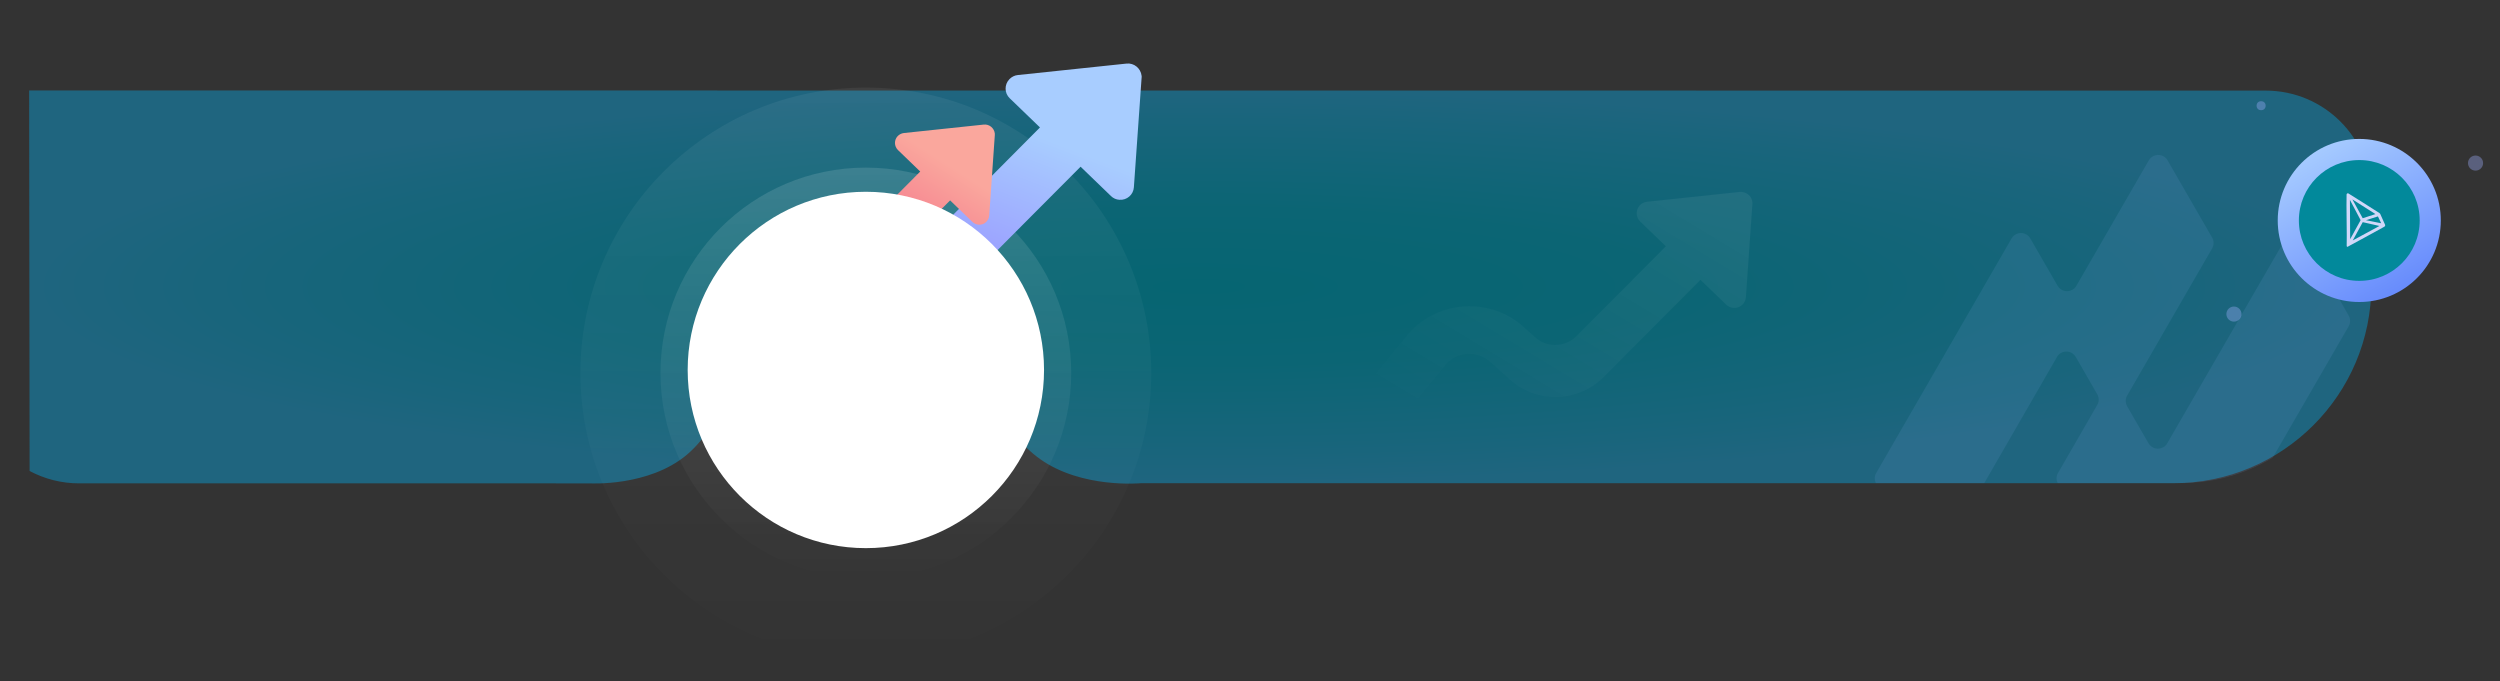 <?xml version="1.0" encoding="utf-8"?>
<!-- Generator: Adobe Illustrator 19.0.0, SVG Export Plug-In . SVG Version: 6.00 Build 0)  -->
<svg version="1.1" id="Layer_1" xmlns="http://www.w3.org/2000/svg" xmlns:xlink="http://www.w3.org/1999/xlink" x="0px" y="0px"
	 viewBox="432 81 1655.6 451" style="enable-background:new 432 81 1655.6 451;" xml:space="preserve">
<rect x="432" y="81" width="1655.6" height="451" fill="#333333" stroke="none"/>
<style type="text/css">
	.st0{fill:url(#Path_9257_1_);}
	.st1{clip-path:url(#SVGID_2_);}
	.st2{opacity:0.1;}
	.st3{fill:#96BBFE;}
	.st4{fill:#FFFFFF;}
	.st5{opacity:6.100000e-002;fill:url(#Path_9258_1_);enable-background:new    ;}
	.st6{fill:url(#Ellipse_1-2_2_);}
	.st7{fill:#02899B;}
	.st8{fill:#D0D7F9;}
	.st9{opacity:0.367;fill:#9FB0FF;enable-background:new    ;}
	.st10{opacity:0.1;fill:url(#Ellipse_33_1_);enable-background:new    ;}
	.st11{opacity:0.222;fill:url(#Ellipse_34_1_);enable-background:new    ;}
	.st12{fill:url(#Path_9235-2_2_);}
	.st13{fill:url(#Path_25-2_2_);}
	.st14{opacity:0.327;fill:#FFFFFF;enable-background:new    ;}
</style>
<g id="panel" transform="translate(42.103 -2529.999)">
	
		<radialGradient id="Path_9257_1_" cx="1823.355" cy="-181.177" r="0.5" gradientTransform="matrix(1551.1 0 0 260.349 -2827021 49970.223)" gradientUnits="userSpaceOnUse">
		<stop  offset="0" style="stop-color:#066572"/>
		<stop  offset="0.395" style="stop-color:#0B6574"/>
		<stop  offset="0.847" style="stop-color:#19657C"/>
		<stop  offset="1" style="stop-color:#1F657F"/>
	</radialGradient>
	<path id="Path_9257" class="st0" d="M409.2,2670.9l1481.1,0.1c38.7,0,70,31.3,70,70v59c0,72.3-58.7,131-131,131h-683.9
		c0,0-38.9,3.7-66.6-15.9s-44.4-62.5-44.4-62.5l-152.8-6.3c0,0-11.7,44.7-36.9,65.9c-25.3,21.2-64.1,18.9-64.1,18.9H442.3
		c-11.5,0-22.7-2.8-32.8-8.2L409.2,2670.9z"/>
	<g>
		<g>
			<defs>
				<path id="SVGID_1_" d="M413.3,2679.7h1483.1c38.8,0,70.3,36.6,70.3,81.8v16.4c0,84.6-58.9,153.1-131.5,153.1h-686.7
					c0,0-39,4.3-66.9-18.6c-27.9-22.9-44.6-73.1-44.6-73.1l-153.4-7.4c0,0-11.7,52.3-37.1,77c-25.4,24.8-64.4,22-64.4,22H483.6
					c-38.8,0-70.3-36.6-70.3-81.8V2679.7z"/>
			</defs>
			<clipPath id="SVGID_2_">
				<use xlink:href="#SVGID_1_"  style="overflow:visible;"/>
			</clipPath>
			<g id="Mask_Group_32" class="st1">
				<g id="Group_2511" transform="translate(223.934 2399.077)" class="st2">
					<path id="Path_9381" class="st3" d="M1721.4,421c1.2,2.1,1.2,4.7,0,6.9l-28.5,49.3l-31.9,55.2c-1.2,2.1-3.5,3.4-5.9,3.4H1535
						c-3.9,0-7.1-3.2-7.1-7.1c0-1.3,0.3-2.5,1-3.6l26-45.1c1.2-2.1,1.2-4.7,0-6.9l-14.3-24.8c-2-3.4-6.3-4.6-9.8-2.6
						c-1.1,0.6-2,1.5-2.6,2.6l-48.5,84.1c-1.2,2.1-3.5,3.4-5.9,3.4h-59.2c-3.9,0-7.1-3.2-7.1-7.1c0-1.3,0.3-2.5,1-3.6l88.3-153
						l1.3-2.3c2-3.4,6.3-4.6,9.8-2.6c1.1,0.6,2,1.5,2.6,2.6l18.1,31.4c2,3.4,6.3,4.6,9.8,2.6c1.1-0.6,2-1.5,2.6-2.6l48-83.1
						c2-3.4,6.3-4.6,9.8-2.6c1.1,0.6,2,1.5,2.6,2.6l1.1,1.9l22.5,39l6,10.4c1.2,2.1,1.2,4.7,0,6.9l-56.4,97.7
						c-1.2,2.1-1.2,4.7,0,6.9l14.2,24.6c2,3.4,6.3,4.6,9.8,2.6c1.1-0.6,2-1.5,2.6-2.6l54.2-93.8l24.3-42c2-3.4,6.3-4.6,9.8-2.6
						c1.1,0.6,2,1.5,2.6,2.6L1721.4,421z"/>
					<path id="Path_9382" class="st4" d="M1775.3,535.8h-58.1c-3.9,0-7.1-3.2-7.1-7.1c0-1.3,0.3-2.5,1-3.6l4.8-8.3l24.3-42
						c2-3.4,6.3-4.6,9.8-2.6c1.1,0.6,2,1.5,2.6,2.6l29,50.3c2,3.4,0.8,7.8-2.6,9.8C1777.8,535.4,1776.6,535.8,1775.3,535.8z"/>
				</g>
			</g>
		</g>
	</g>
	
		<linearGradient id="Path_9258_1_" gradientUnits="userSpaceOnUse" x1="1819.475" y1="-181.387" x2="1818.826" y2="-180.698" gradientTransform="matrix(279.906 0 0 179.001 -507763.562 35232.156)">
		<stop  offset="0" style="stop-color:#FFFFFF"/>
		<stop  offset="1" style="stop-color:#FFFFFF;stop-opacity:0"/>
	</linearGradient>
	<path id="Path_9258" class="st5" d="M1270.5,2895.7l52.4-64c19.9-22.2,54-24,76.1-4.1l0.1,0.1l7.4,6.6c7.8,7.1,19.8,6.8,27.3-0.6
		l59.3-59.6l-17-16.4c-3-2.9-3.1-7.8-0.2-10.8c1.2-1.3,2.9-2.1,4.7-2.3l61.4-6.5c4.2-0.4,8,2.6,8.4,6.8c0,0.4,0.1,0.9,0,1.3
		l-4.3,61.6c-0.3,4.2-3.9,7.4-8.2,7.1c-1.8-0.1-3.5-0.9-4.8-2.1l-17.1-16.5l-64.4,64.7c-17,16.7-44,17.3-61.7,1.4l-13.1-11.8
		c-8.5-7.6-21.5-7-29.2,1.5l0,0l-53.4,65.1L1270.5,2895.7z"/>
	<g id="images" transform="translate(-231 2151)">
		<g id="Group_4" transform="translate(1320 -1928)">
			<g transform="matrix(1, 0, 0, 1, -1131.1, 2307)">
				
					<linearGradient id="Ellipse_1-2_2_" gradientUnits="userSpaceOnUse" x1="1894.733" y1="-181.187" x2="1895.305" y2="-180.213" gradientTransform="matrix(108 0 0 108 -202666.25 19744.887)">
					<stop  offset="0" style="stop-color:#A8CDFF"/>
					<stop  offset="1" style="stop-color:#6286FC"/>
				</linearGradient>
				<circle id="Ellipse_1-2_1_" class="st6" cx="1994.4" cy="227" r="54"/>
			</g>
			<circle id="Ellipse_2" class="st7" cx="863.3" cy="2534" r="40"/>
			<g id="tron" transform="translate(402.606 2427.22) rotate(22)">
				<path id="Path_12" class="st8" d="M483.9-77.5c-1.5-1.4-3.7-3.6-5.4-5.2l-0.1-0.1c-0.2-0.1-0.4-0.2-0.6-0.3l0,0
					c-4.2-0.8-23.8-4.4-24.2-4.4c-0.1,0-0.2,0.1-0.3,0.1l-0.1,0.1c-0.1,0.1-0.2,0.3-0.3,0.4v0.1v0.4c2.2,6.1,10.9,26.2,12.6,31
					c0.1,0.3,0.3,0.9,0.7,1h0.1c0.2,0,1-1.1,1-1.1s15-18.1,16.5-20.1c0.2-0.2,0.4-0.5,0.5-0.8C484.4-76.8,484.3-77.2,483.9-77.5z
					 M471.2-75.4l6.4-5.3l3.7,3.4L471.2-75.4z M468.7-75.8l-11-9l17.8,3.3L468.7-75.8z M469.7-73.4l11.2-1.8l-12.8,15.5L469.7-73.4z
					 M456.3-83.9l11.6,9.8l-1.7,14.3L456.3-83.9z"/>
			</g>
			<circle id="Ellipse_3" class="st9" cx="940.3" cy="2496" r="5"/>
			<circle id="Ellipse_4" class="st9" cx="780.3" cy="2596" r="5"/>
			<circle id="Ellipse_5" class="st9" cx="798.3" cy="2458" r="3"/>
		</g>
	</g>
	
		<linearGradient id="Ellipse_33_1_" gradientUnits="userSpaceOnUse" x1="1820.44" y1="-181.777" x2="1820.44" y2="-180.777" gradientTransform="matrix(378 0 0 378 -687163.125 71380.617)">
		<stop  offset="0" style="stop-color:#FFFFFF;stop-opacity:0.584"/>
		<stop  offset="1" style="stop-color:#FFFFFF;stop-opacity:0"/>
	</linearGradient>
	<circle id="Ellipse_33" class="st10" cx="963.3" cy="2858" r="189"/>
	
		<linearGradient id="Ellipse_34_1_" gradientUnits="userSpaceOnUse" x1="1818.939" y1="-181.69" x2="1818.939" y2="-180.69" gradientTransform="matrix(272 0 0 272 -493787.938 52141.703)">
		<stop  offset="0" style="stop-color:#FFFFFF;stop-opacity:0.584"/>
		<stop  offset="1" style="stop-color:#FFFFFF;stop-opacity:0"/>
	</linearGradient>
	<circle id="Ellipse_34" class="st11" cx="963.3" cy="2858" r="136"/>
	<g transform="matrix(1, 0, 0, 1, -42.1, 2530)">
		
			<linearGradient id="Path_9235-2_2_" gradientUnits="userSpaceOnUse" x1="1901.628" y1="-181.182" x2="1901.307" y2="-180.541" gradientTransform="matrix(207.626 0 0 159.412 -393713 29051.723)">
			<stop  offset="0" style="stop-color:#A8CDFF"/>
			<stop  offset="1" style="stop-color:#968FFF"/>
		</linearGradient>
		<path id="Path_9235-2_1_" class="st12" d="M1010.4,228.3l8.6,7.8c9.2,8.3,23.3,8,32.1-0.7l69.6-70l-20-19.3
			c-3.6-3.4-3.7-9.1-0.2-12.7c1.5-1.5,3.4-2.5,5.5-2.7l72.1-7.6c4.9-0.5,9.3,3.1,9.9,8c0.1,0.5,0.1,1,0,1.6l-5.1,72.3
			c-0.3,4.9-4.6,8.7-9.6,8.3c-2.1-0.1-4.1-1-5.6-2.5l-20.1-19.4l-75.6,75.9c-19.9,19.6-51.7,20.3-72.5,1.6L984.1,255
			C974.2,245.9,984.4,204.8,1010.4,228.3z"/>
	</g>
	<g transform="matrix(1, 0, 0, 1, -42.1, 2530)">
		
			<linearGradient id="Path_25-2_2_" gradientUnits="userSpaceOnUse" x1="1894.251" y1="-180.458" x2="1894.568" y2="-180.985" gradientTransform="matrix(103.06 0 0 109.789 -194192.984 20061.074)">
			<stop  offset="0" style="stop-color:#F4738A"/>
			<stop  offset="1" style="stop-color:#FAA79D"/>
		</linearGradient>
		<path id="Path_25-2_1_" class="st13" d="M990.2,246.1l51.2-51.5l-14.7-14.2c-2.6-2.5-2.7-6.7-0.2-9.3c1.1-1.1,2.5-1.8,4-2l53-5.6
			c3.6-0.4,6.9,2.3,7.3,5.9c0,0.4,0,0.8,0,1.1l-3.7,53.2c-0.3,3.6-3.4,6.4-7,6.1c-1.5-0.1-3-0.8-4.1-1.8l-14.8-14.3l-55.6,55.8
			C990.9,284,983.7,252.5,990.2,246.1z"/>
	</g>
	<g transform="matrix(1, 0, 0, 1, -42.1, 2530)">
		<circle id="Ellipse_31-2_1_" class="st4" cx="1005.4" cy="326" r="118"/>
	</g>
	<g transform="matrix(1, 0, 0, 1, -42.1, 2530)">
		<circle id="Ellipse_32-2_1_" class="st14" cx="1005.4" cy="326" r="97"/>
	</g>
</g>
</svg>

